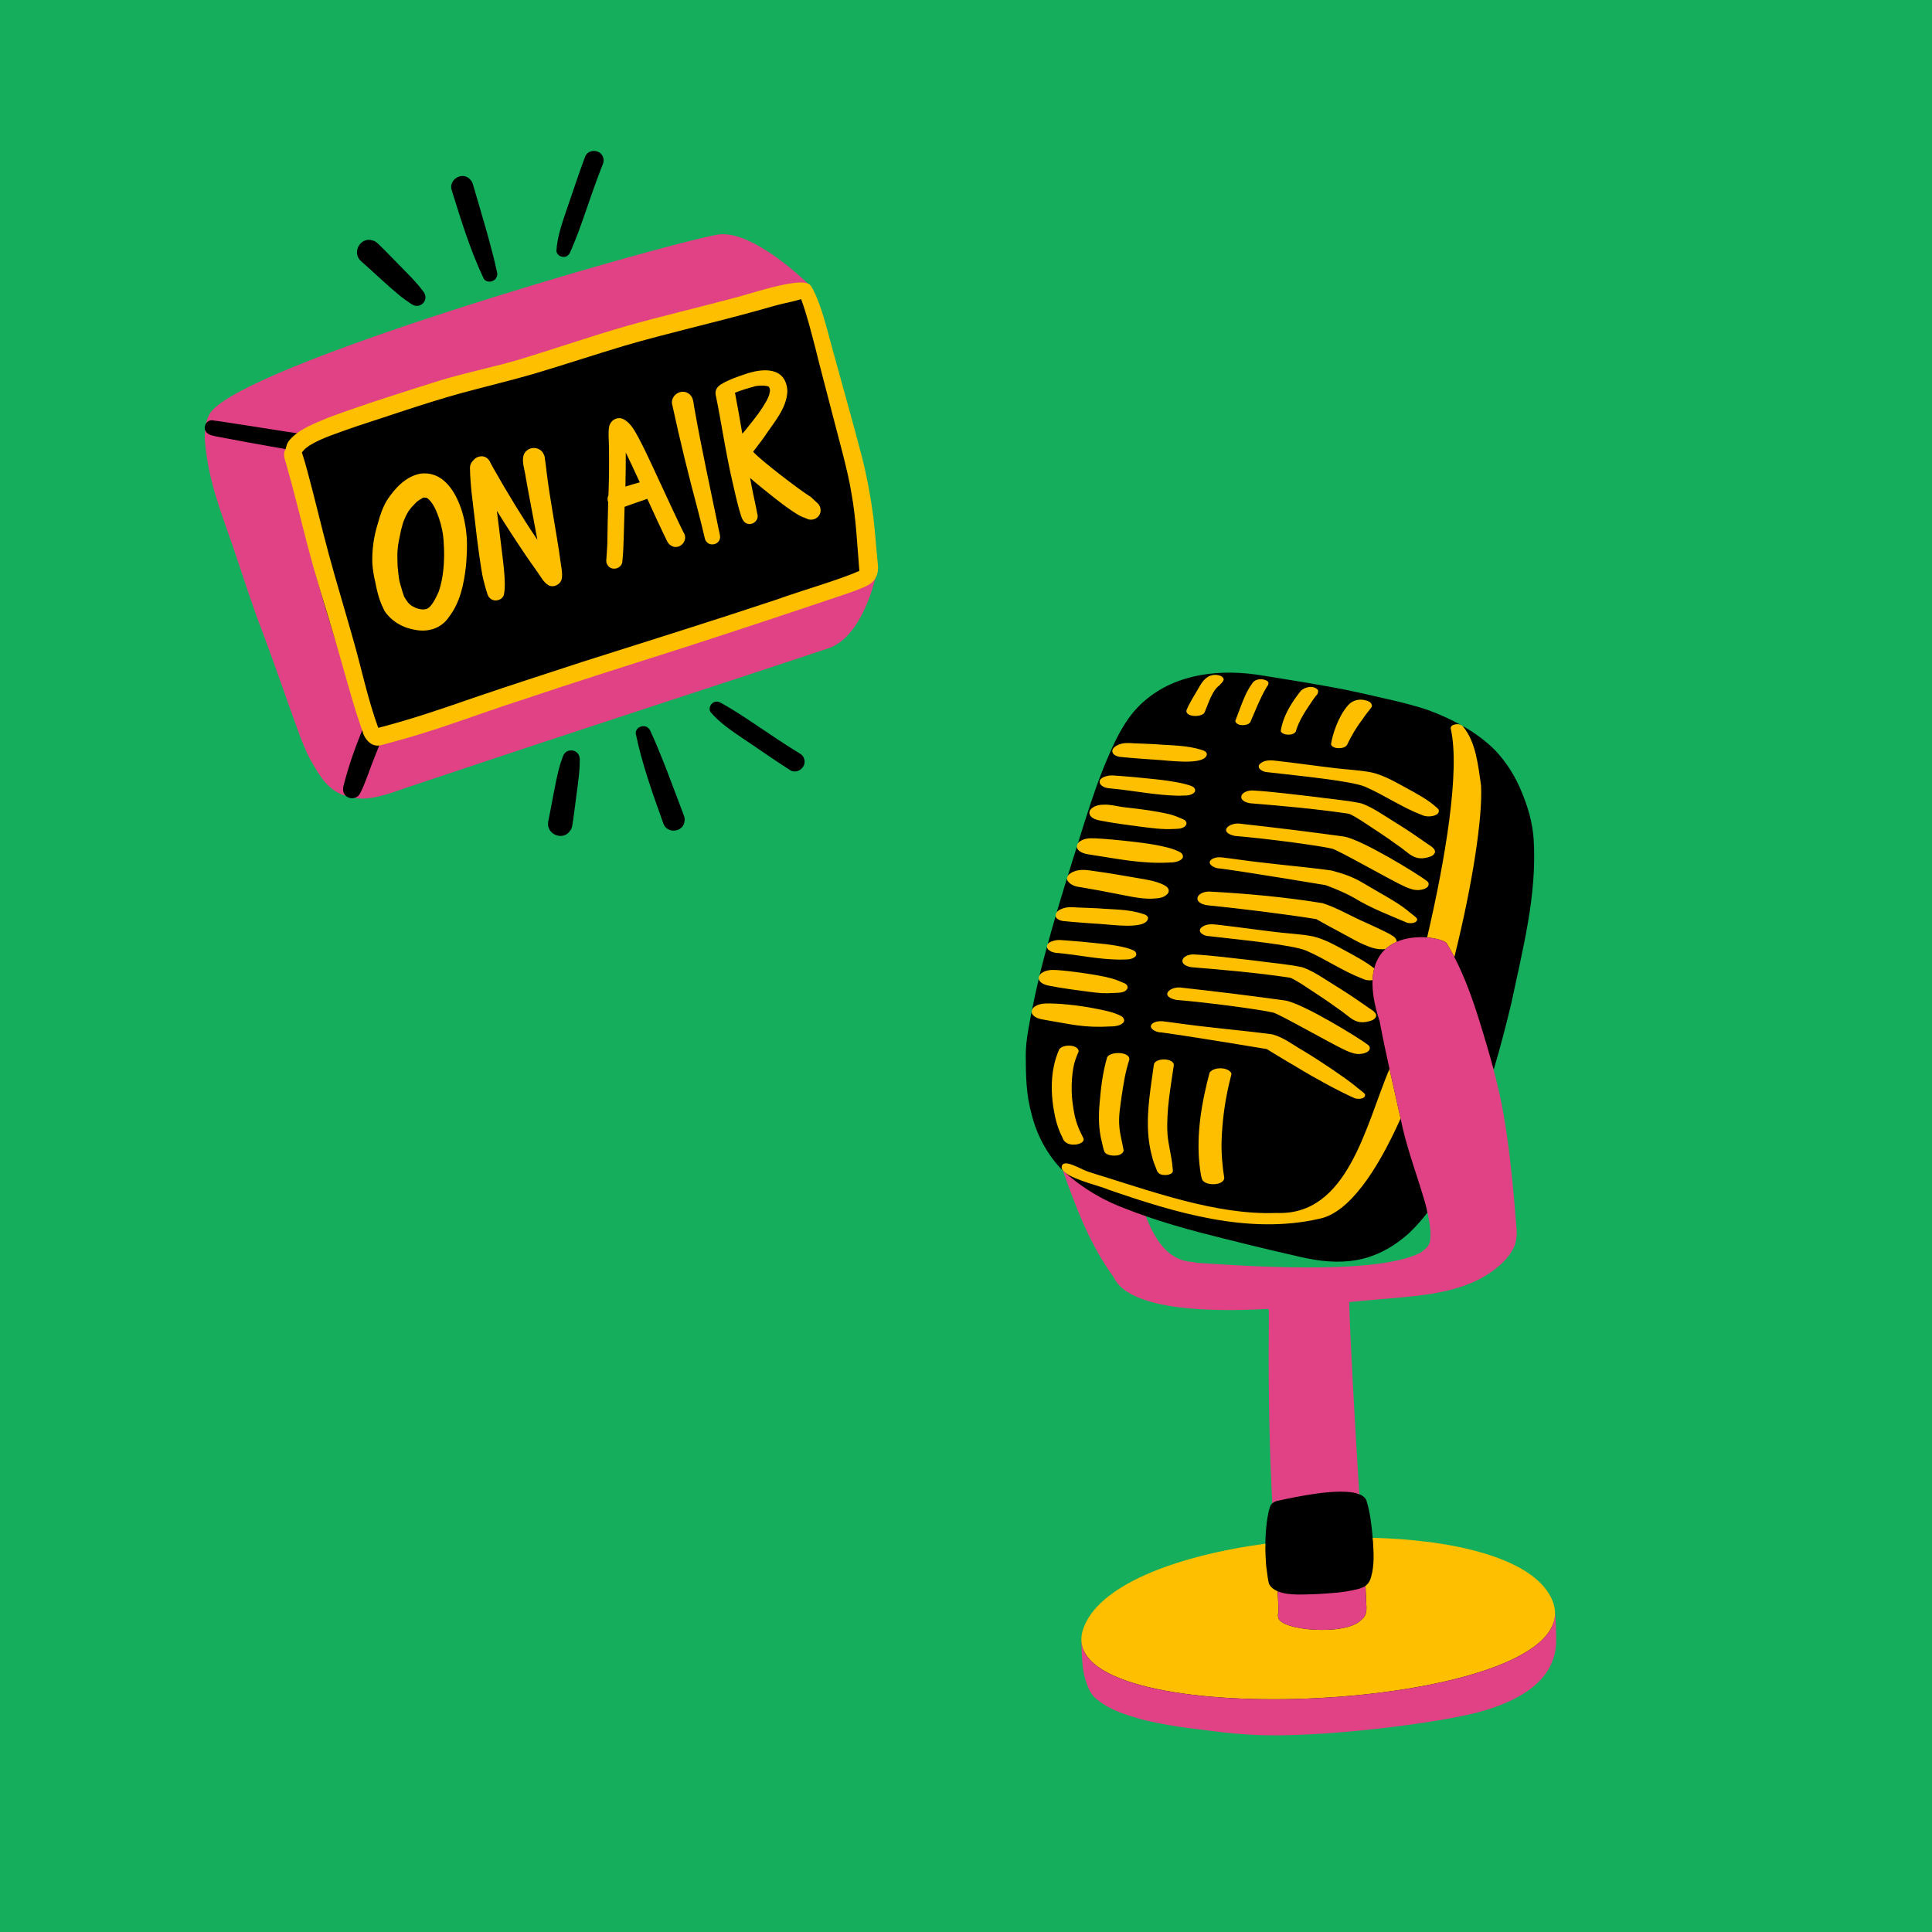 <svg xmlns="http://www.w3.org/2000/svg" xmlns:xlink="http://www.w3.org/1999/xlink" width="1080" zoomAndPan="magnify" viewBox="0 0 810 810" height="1080" preserveAspectRatio="xMidYMid meet" version="1.0"><defs><clipPath id="id1"><path d="M 85 98 L 368 98 L 368 335 L 85 335 Z M 85 98 " clip-rule="nonzero"/></clipPath><clipPath id="id2"><path d="M 58.84 116.738 L 312.07 32.102 L 404.789 309.52 L 151.559 394.152 Z M 58.84 116.738 " clip-rule="nonzero"/></clipPath><clipPath id="id3"><path d="M 58.84 116.738 L 312.07 32.102 L 404.789 309.52 L 151.559 394.152 Z M 58.84 116.738 " clip-rule="nonzero"/></clipPath><clipPath id="id4"><path d="M 85 120 L 368 120 L 368 335 L 85 335 Z M 85 120 " clip-rule="nonzero"/></clipPath><clipPath id="id5"><path d="M 58.84 116.738 L 312.07 32.102 L 404.789 309.52 L 151.559 394.152 Z M 58.84 116.738 " clip-rule="nonzero"/></clipPath><clipPath id="id6"><path d="M 58.84 116.738 L 312.07 32.102 L 404.789 309.52 L 151.559 394.152 Z M 58.84 116.738 " clip-rule="nonzero"/></clipPath><clipPath id="id7"><path d="M 119 118 L 369 118 L 369 313 L 119 313 Z M 119 118 " clip-rule="nonzero"/></clipPath><clipPath id="id8"><path d="M 58.84 116.738 L 312.07 32.102 L 404.789 309.52 L 151.559 394.152 Z M 58.84 116.738 " clip-rule="nonzero"/></clipPath><clipPath id="id9"><path d="M 58.84 116.738 L 312.07 32.102 L 404.789 309.52 L 151.559 394.152 Z M 58.84 116.738 " clip-rule="nonzero"/></clipPath><clipPath id="id10"><path d="M 149 63 L 338 63 L 338 351 L 149 351 Z M 149 63 " clip-rule="nonzero"/></clipPath><clipPath id="id11"><path d="M 58.84 116.738 L 312.07 32.102 L 404.789 309.52 L 151.559 394.152 Z M 58.84 116.738 " clip-rule="nonzero"/></clipPath><clipPath id="id12"><path d="M 58.84 116.738 L 312.07 32.102 L 404.789 309.52 L 151.559 394.152 Z M 58.84 116.738 " clip-rule="nonzero"/></clipPath><clipPath id="id13"><path d="M 445 392 L 652.664 392 L 652.664 728 L 445 728 Z M 445 392 " clip-rule="nonzero"/></clipPath></defs><rect x="-81" width="972" fill="#ffffff" y="-81" height="972" fill-opacity="1"/><rect x="-81" width="972" fill="#14ae5c" y="-81" height="972" fill-opacity="1"/><rect x="-81" width="972" fill="#ffffff" y="-81" height="972" fill-opacity="1"/><rect x="-81" width="972" fill="#14ae5c" y="-81" height="972" fill-opacity="1"/><g clip-path="url(#id1)"><g clip-path="url(#id2)"><g clip-path="url(#id3)"><path fill="#e04285" d="M 343.988 186.297 C 339.699 174.887 339.008 119.191 339.008 119.191 C 339.008 119.191 315.367 95.648 300.555 98.418 C 274.723 103.254 99.777 153.562 87.898 173.504 C 86.098 176.531 85.816 180.414 85.844 184.047 C 87.215 201.199 92.094 213.086 97.859 229.738 C 101.906 241.555 105.578 253.504 110.125 265.141 C 115.523 279.496 120.426 294.035 125.699 308.441 C 128.32 315.027 128.84 316.453 132.266 322.18 C 133.98 325.062 135.898 327.875 138.398 330.023 C 142.195 333.48 147.137 334.652 151.82 334.832 C 158.73 334.699 165.164 331.98 171.605 329.828 C 256.48 301.461 302.711 286.707 347.305 271.801 C 361.719 266.984 367.051 242.133 367.051 242.133 C 367.051 242.133 348.18 196.344 343.988 186.297 Z M 343.988 186.297 " fill-opacity="1" fill-rule="nonzero"/></g></g></g><g clip-path="url(#id4)"><g clip-path="url(#id5)"><g clip-path="url(#id6)"><path fill="#000000" d="M 341.559 123.797 C 342.086 125.637 342.676 127.457 343.223 129.297 C 345.602 137.012 347.531 144.855 349.625 152.66 C 353.188 165.875 356.613 179.125 359.711 192.457 C 362.594 203.855 364.762 215.41 366.105 227.09 C 366.504 230.285 366.977 233.469 367.352 236.668 C 367.812 238.227 366.199 241.328 364.629 242.012 C 359.07 243.973 353.535 245.949 347.961 247.855 C 336.477 251.828 324.715 254.992 313.148 258.75 C 296.16 264.176 279.23 269.77 262.223 275.129 C 237.332 283.188 212.582 291.688 187.703 299.785 C 180.906 302 174.141 304.301 167.316 306.398 C 165.398 306.984 163.465 307.539 161.508 307.93 C 161.293 307.988 161.086 308.055 160.871 308.102 C 159.543 311.152 158.273 314.227 157.082 317.336 C 155.059 322.285 153.508 327.453 151.188 332.262 C 151.254 332.082 151.297 331.938 151.336 331.832 C 151.242 332.035 151.129 332.312 150.984 332.57 C 150.98 332.594 150.965 332.609 150.965 332.633 C 150.812 332.914 150.641 333.18 150.477 333.352 C 150.465 333.367 150.449 333.391 150.438 333.418 C 148.875 335.246 145.77 335.066 144.465 333.027 C 144.156 332.605 143.98 332.137 143.926 331.625 C 143.793 331.176 143.793 330.699 143.898 330.238 C 143.91 330.086 143.93 329.922 143.945 329.758 C 146.141 321.012 149.203 312.406 152.746 304.078 C 151.117 300.652 150.254 296.809 148.844 293.281 C 146.309 286.008 143.906 278.684 141.602 271.324 C 134.027 248.406 127.723 225.051 123.977 201.199 C 123.398 197.512 122.758 192.898 122.43 190.117 C 122.371 189.633 122.359 189.176 122.379 188.758 C 115.871 187.645 109.23 186.398 103.277 185.348 C 99.195 184.582 95.113 183.844 91.031 183.062 C 89.414 182.637 87.41 182.508 86.379 181.023 C 84.977 179.129 86.418 176.289 88.734 176.191 C 89.043 176.195 89.344 176.238 89.637 176.312 C 89.621 176.305 89.641 176.297 89.723 176.324 C 89.863 176.332 89.91 176.348 89.895 176.355 C 90.57 176.434 91.254 176.52 91.93 176.598 C 91.949 176.605 91.973 176.602 91.992 176.609 C 104.219 178.438 116.426 180.461 128.664 182.281 C 129.711 181.738 130.773 181.227 131.883 180.855 C 222.469 150.582 316.715 123.805 335.012 121.113 C 336.488 120.895 337.492 120.516 338.375 120.508 C 339.168 120.492 339.965 120.797 340.57 121.539 C 341.176 122.098 341.293 123.004 341.559 123.797 Z M 341.559 123.797 " fill-opacity="1" fill-rule="nonzero"/></g></g></g><g clip-path="url(#id7)"><g clip-path="url(#id8)"><g clip-path="url(#id9)"><path fill="#ffbf01" d="M 192.078 210.086 C 189.219 203.559 184.172 197.59 176.367 198.566 C 170.23 199.617 165.531 204.703 162.27 209.707 C 160.496 212.676 159.336 215.941 158.473 219.285 C 156.727 224.742 155.906 230.508 156.102 236.195 C 156.297 238.867 156.719 241.582 157.387 244.238 C 157.805 246.562 158.363 248.855 159.078 251.105 C 159.57 252.598 160.191 254.055 160.891 255.465 C 160.969 255.629 161.047 255.789 161.133 255.953 C 161.188 256.066 161.246 256.18 161.301 256.289 C 161.25 256.191 161.203 256.094 161.152 255.992 C 161.48 256.59 161.875 257.152 162.352 257.656 C 162.605 257.957 162.867 258.25 163.148 258.535 C 167.578 262.996 172.273 263.684 173.848 264.02 C 179.246 265.164 185 263.609 188.305 258.547 C 193.004 252.414 194.555 244.617 195.371 237.094 C 195.473 236.082 196.156 228.324 195.512 223.496 C 195.023 218.887 193.961 214.316 192.078 210.086 Z M 185.965 226.598 C 186.672 235.523 185.734 242.879 183.938 248.035 C 181.867 252.793 180.469 254.277 179.5 254.953 C 177.762 256.242 173.238 255.242 171.043 252.578 C 170.453 251.781 169.926 250.973 169.422 250.152 C 169.215 249.594 169.016 249.035 168.852 248.461 C 167.043 242.473 167.309 243.191 166.691 237.367 C 166.445 230.742 166.547 229.648 168.137 222.246 C 169.348 217.98 168.539 220.047 170.242 216.176 C 171.406 214.137 170.492 215.281 172.629 212.57 C 175.344 209.848 173.965 210.742 177.398 208.641 C 177.426 208.633 177.457 208.629 177.484 208.621 C 177.719 208.609 177.949 208.605 178.18 208.605 C 178.449 208.645 178.711 208.699 178.977 208.762 C 179.035 208.789 179.109 208.832 179.176 208.871 C 179.328 208.996 179.523 209.164 179.754 209.379 C 183.059 212.281 185.742 221.406 185.965 226.598 Z M 227.918 190.402 C 227.062 188.285 224.461 187.367 222.359 188.047 C 217.125 189.977 219.988 196.266 220.453 200.277 C 220.375 199.883 220.301 199.48 220.227 199.086 C 220.586 201.133 220.961 203.184 221.348 205.23 C 221.406 205.57 221.453 205.82 221.484 205.988 C 222.918 213.758 224.094 220.051 225.301 226.336 C 218.746 216.594 212.672 206.539 206.871 196.332 C 206.477 195.629 206.078 194.922 205.711 194.203 C 205.688 194.164 205.672 194.133 205.652 194.09 C 204.176 190.363 200.152 190.781 198.453 193.012 C 197.543 193.832 196.961 195.027 197.043 196.512 C 197.164 203.809 198.309 211.055 199.113 218.301 C 199.941 225.996 201.711 239.453 202.621 242.875 C 203.148 245.02 203.715 247.152 204.41 249.246 C 204.406 249.219 204.398 249.191 204.395 249.16 C 204.59 249.809 204.957 250.406 205.473 250.855 C 207.191 252.426 210.133 251.828 211.148 249.738 C 212.559 244.824 210.555 233 209.656 224.957 C 209.219 221.352 208.766 217.742 208.309 214.145 C 212.145 220.316 216.09 226.426 220.164 232.438 C 221.797 234.871 223.508 237.25 225.199 239.637 C 226.672 241.617 227.785 244.102 229.977 245.379 C 232.16 246.52 235.078 245.027 235.523 242.617 C 235.91 240.438 235.383 238.242 235.09 236.082 C 234.195 229.254 232.961 222.48 231.852 215.688 C 230.871 209.801 229.902 203.91 229.18 197.988 C 228.902 196.051 228.785 194.094 228.41 192.172 C 228.414 192.18 228.414 192.18 228.418 192.176 C 228.484 192.516 228.547 192.852 228.613 193.195 C 228.559 192.922 228.512 192.652 228.457 192.375 C 228.438 192.309 228.43 192.246 228.418 192.176 C 228.406 191.523 228.242 190.938 227.918 190.402 Z M 286.531 223.152 C 286.688 223.469 286.84 223.781 286.992 224.094 C 284.77 219.723 278.562 206.27 273.926 196.262 C 271.945 191.988 269.934 187.719 267.723 183.547 C 266.156 180.758 264.648 177.668 261.805 175.973 C 259.211 174.301 255.957 175.973 255.379 178.914 C 254.902 181.594 255.312 184.383 255.293 187.094 C 255.414 193.039 255.359 198.984 255.184 204.93 C 255.148 205.836 255.121 206.738 255.086 207.645 C 254.621 208.605 254.629 209.668 254.98 210.629 C 254.805 216.426 254.719 222.223 254.629 228.023 C 254.543 230.023 254.395 232.023 254.25 234.027 C 254.184 234.871 254.039 235.793 254.539 236.531 C 256.023 239.844 261.191 238.488 260.961 234.859 C 261.5 230.918 261.605 219.91 261.848 212.93 C 261.859 212.777 261.863 212.625 261.871 212.469 C 264.551 211.484 267.254 210.578 269.949 209.641 C 270.418 209.48 270.906 209.316 271.375 209.117 C 271.848 210.152 272.316 211.164 272.762 212.133 C 274.641 216.211 276.473 220.32 278.453 224.355 C 279.305 225.781 279.691 227.711 281.176 228.629 C 284.648 231.094 288.98 226.629 286.531 223.152 Z M 268.02 202.281 C 266.156 202.777 264.32 203.367 262.473 203.918 C 262.387 203.953 262.297 203.977 262.211 204.012 C 262.328 199.25 262.352 194.496 262.359 189.738 C 262.41 189.836 262.461 189.934 262.504 190.031 C 263.828 192.66 265.984 197.324 268.234 202.23 C 268.16 202.246 268.086 202.266 268.02 202.281 Z M 291.219 171.633 C 294.121 188.168 297.867 205.031 301.395 222.309 C 301.656 223.695 302.281 225.109 301.586 226.469 C 300.668 228.461 297.605 228.926 296.25 227.148 C 295.582 226.555 295.5 225.625 295.285 224.809 C 294.402 221.203 293.578 217.586 292.613 214.008 C 288.73 199.473 285.113 184.863 281.953 170.152 C 280.484 165.883 285.797 162.371 289.16 165.359 C 290.961 166.941 290.707 169.477 291.219 171.633 Z M 330.113 163.934 C 329.508 153.672 319.852 154.258 312.387 156.875 C 309.082 157.992 305.738 159.098 302.734 160.898 C 302.188 161.133 301.77 161.438 301.453 161.785 C 300.285 162.711 299.609 164.266 300.184 166.191 C 302.062 175.035 304.367 190.555 307.25 202.738 C 308.074 206.359 308.898 209.984 309.879 213.566 C 310.465 215.227 310.727 217.164 311.844 218.555 C 314.102 221.305 318.633 218.688 317.48 215.332 C 316.758 211.316 315.758 207.352 315.027 203.328 C 314.84 202.352 314.66 201.371 314.477 200.387 C 316.391 202.07 318.371 203.672 320.344 205.273 C 325.707 209.602 334.059 216.25 337.281 217.035 C 337.461 217.141 337.645 217.211 337.836 217.27 C 337.988 217.34 338.137 217.414 338.301 217.473 C 338.293 217.477 338.285 217.473 338.281 217.48 C 340.16 218.453 342.73 217.594 343.648 215.688 C 344.461 214.055 343.996 212.012 342.648 210.855 C 342.648 210.855 342.656 210.859 342.656 210.859 C 342.645 210.852 342.633 210.844 342.621 210.832 C 342.582 210.805 342.551 210.766 342.508 210.73 C 342.352 210.59 342.18 210.453 342.02 210.305 C 341.996 210.289 341.984 210.277 341.965 210.27 C 341.93 210.23 341.891 210.195 341.859 210.156 C 341.477 209.773 341.094 209.395 340.691 209.047 C 340.457 208.805 340.211 208.574 339.945 208.359 C 335.051 205.348 319.332 193.246 315.992 189.66 C 315.91 189.566 315.84 189.461 315.758 189.367 C 317.281 187.293 318.938 185.32 320.406 183.203 C 324.301 177.234 329.824 171.406 330.113 163.934 Z M 311.219 181.832 C 310.246 176.098 309.25 170.367 308.141 164.66 C 310.547 163.668 313.527 162.77 316.762 161.891 C 319.832 161.355 321.965 161.922 322.16 162.016 C 322.18 162.027 322.191 162.035 322.211 162.047 C 322.293 162.16 322.387 162.258 322.461 162.371 C 322.508 162.453 322.539 162.512 322.57 162.574 C 322.664 162.836 322.742 163.102 322.805 163.371 C 322.82 163.508 322.824 163.641 322.828 163.777 C 322.812 163.898 322.797 164.02 322.777 164.137 C 322.707 164.586 322.598 165.031 322.488 165.469 C 322.453 165.59 322.414 165.715 322.379 165.848 C 322.164 166.371 321.676 167.551 321.418 167.965 C 318.863 172.449 317.254 174.406 313.203 179.48 C 312.621 180.27 311.922 181.043 311.219 181.832 Z M 342.098 123.953 C 341.266 122.348 340.41 119.852 339.203 119.121 C 337.227 117.93 332.945 118.531 329.965 119.078 C 321.699 120.59 313.746 123.449 305.602 125.488 C 291.301 129.277 276.898 132.684 262.656 136.691 C 247.922 140.941 233.41 145.938 218.754 150.422 C 207.488 153.809 195.926 156.07 184.664 159.465 C 168.988 164.406 153.266 169.316 137.848 175.02 C 132.051 177.523 125.594 179.645 121.355 184.551 C 120.734 185.355 120.191 186.258 120.051 187.258 C 120.027 186.988 119.848 187.766 119.754 188.395 C 118.688 189.875 119.129 191.945 119.82 193.953 C 120.699 197.008 121.547 200.074 122.367 203.145 C 125.457 214.652 128.148 226.273 131.391 237.742 C 135.137 250.805 139.34 263.727 142.973 276.824 C 145.098 284.262 147.145 291.73 149.453 299.113 C 150.355 301.711 151.168 304.406 152.148 307.016 C 151.969 307.137 154.254 313.516 159.449 312.504 C 159.52 312.488 159.598 312.469 159.676 312.453 C 163.754 311.352 167.82 310.215 171.879 309.059 C 187.141 304.613 201.988 298.891 217.109 294.012 C 240.512 286.137 264.047 278.715 287.57 271.227 C 309.547 264.125 331.461 256.855 353.348 249.48 C 355.938 248.59 358.535 247.727 361.055 246.648 C 362.879 245.852 368.82 244.199 368.066 236.824 C 367.129 227.637 367.164 226.027 366.172 216.844 C 365.043 208.324 363.473 199.855 361.363 191.523 C 357.074 175.055 352.355 158.699 347.906 142.27 C 346.246 136.082 344.625 129.863 342.098 123.953 Z M 341.875 146.004 C 343.844 154.137 346.066 162.195 348.125 170.301 C 351.195 182.328 355.52 197.477 356.922 206.531 C 358.93 217.336 359.355 228.328 360.289 239.254 C 360.293 239.281 360.293 239.32 360.297 239.348 C 352.188 243.008 336.234 247.535 325.234 251.5 C 298.273 260.469 271.148 268.914 244.07 277.523 C 229.191 282.418 214.27 287.184 199.449 292.254 C 186.27 296.824 173.082 301.395 159.566 304.895 C 159.238 304.984 158.91 305.066 158.582 305.156 C 154.008 292.633 151.41 279.453 147.664 266.672 C 144.402 255.074 140.859 243.551 137.727 231.91 C 134.652 220.543 132.016 209.062 128.918 197.703 C 128.277 195.324 127.633 192.949 126.859 190.605 C 126.75 190.32 126.664 190.02 126.562 189.723 C 126.633 189.633 126.703 189.539 126.754 189.461 C 128.648 187.289 127.758 188.309 129.691 186.82 C 134.535 183.715 142.07 181.363 149.746 178.645 C 164.184 173.977 178.512 168.945 193.133 164.883 C 203.328 162.121 213.609 159.676 223.758 156.742 C 236.438 152.977 248.988 148.789 261.66 144.992 C 280.082 139.617 298.828 135.43 317.312 130.293 C 322.109 128.926 326.895 127.496 331.785 126.508 C 333.164 126.211 334.527 125.816 335.879 125.414 C 338.359 132.129 340.047 139.117 341.875 146.004 Z M 341.875 146.004 " fill-opacity="1" fill-rule="nonzero"/></g></g></g><g clip-path="url(#id10)"><g clip-path="url(#id11)"><g clip-path="url(#id12)"><path fill="#000000" d="M 178.375 124.426 C 178.453 125.809 177.645 127.312 176.336 127.844 C 175.352 128.43 174.078 128.348 173.07 127.82 C 173.082 127.828 173.102 127.848 173.117 127.852 C 173.094 127.836 173.07 127.82 173.047 127.809 C 172.883 127.723 172.738 127.629 172.594 127.523 C 172.566 127.508 172.539 127.492 172.516 127.477 C 170.895 126.453 169.336 125.348 167.84 124.148 C 162.18 119.477 156.902 114.359 151.391 109.512 C 147.23 105.891 151.238 98.934 156.422 100.887 C 157.531 101.129 158.305 102.004 159.105 102.754 C 160.488 104.09 161.82 105.48 163.176 106.836 C 166.605 110.398 170.141 113.852 173.516 117.469 C 173.758 117.801 175.23 119.234 177.344 122.043 C 177.422 122.145 177.492 122.242 177.57 122.344 C 177.609 122.398 177.656 122.457 177.691 122.512 C 177.711 122.535 177.734 122.562 177.746 122.59 C 177.738 122.574 177.727 122.559 177.711 122.547 C 178.09 123.098 178.293 123.746 178.375 124.426 Z M 197.223 75.379 C 194.082 71.562 187.805 75.207 189.418 79.855 C 193.328 92.395 197.242 105.145 202.883 116.984 C 204.453 119.023 207.977 118.035 208.422 115.535 C 208.637 114.672 208.301 113.84 208.129 113.004 C 207.652 110.914 207.195 108.824 206.648 106.754 C 204.777 99.438 202.672 92.184 200.527 84.941 C 199.902 82.848 199.293 80.746 198.676 78.652 C 198.301 77.527 198.145 76.215 197.223 75.379 Z M 245.387 65.477 C 242.594 72.871 239.512 82.438 237.859 87.035 C 235.918 92.891 233.578 99.102 233.281 105.273 C 233.52 107.355 236.234 108.414 237.898 107.219 C 238.398 106.84 238.805 106.363 239.031 105.781 C 239.172 105.488 239.73 104.129 239.93 103.707 C 243.836 94.613 247.121 83.359 251.973 70.77 C 252.543 69.23 253.535 67.676 252.871 66.004 C 251.879 62.656 246.852 62.297 245.387 65.477 Z M 242.465 316.191 C 241.695 315.039 240.145 314.324 238.781 314.688 C 237.641 314.812 236.676 315.641 236.184 316.668 C 236.191 316.656 236.195 316.629 236.203 316.613 C 236.195 316.641 236.184 316.668 236.176 316.691 C 236.094 316.859 236.035 317.023 235.984 317.195 C 235.973 317.223 235.957 317.25 235.949 317.277 C 235.27 319.07 234.691 320.891 234.215 322.75 C 232.492 329.887 231.355 337.148 229.867 344.336 C 228.723 349.73 236.102 352.879 239.07 348.203 C 239.812 347.34 239.906 346.176 240.094 345.094 C 240.395 343.195 240.625 341.289 240.891 339.391 C 241.492 334.48 242.242 329.594 242.758 324.676 C 242.754 324.262 243.07 322.234 243.07 318.719 C 243.07 318.59 243.066 318.469 243.066 318.34 C 243.07 318.273 243.07 318.199 243.066 318.133 C 243.066 318.105 243.066 318.066 243.062 318.039 C 243.062 318.055 243.062 318.074 243.059 318.094 C 243.035 317.426 242.809 316.781 242.465 316.191 Z M 286.203 340.551 C 285.434 338.508 284.66 336.461 283.898 334.414 C 281.262 327.34 278.578 320.277 275.676 313.305 C 274.867 311.32 273.973 309.375 273.102 307.422 C 272.73 306.641 272.496 305.781 271.809 305.219 C 269.953 303.496 266.543 304.824 266.512 307.395 C 269.125 320.242 273.664 332.785 278.078 345.156 C 279.582 349.844 286.793 348.98 287.008 344.039 C 287.25 342.828 286.586 341.684 286.203 340.551 Z M 337.121 318.082 C 336.637 316.348 334.91 315.695 333.535 314.816 C 322.094 307.676 312.699 300.66 304.109 295.734 C 303.695 295.52 302.434 294.766 302.145 294.617 C 301.621 294.293 301.004 294.16 300.375 294.152 C 298.32 294.199 296.793 296.676 297.855 298.484 C 301.801 303.238 307.406 306.793 312.48 310.305 C 316.566 312.977 324.777 318.773 331.453 323.004 C 334.539 324.664 338.34 321.355 337.121 318.082 Z M 337.121 318.082 " fill-opacity="1" fill-rule="nonzero"/></g></g></g><path fill="#000000" d="M 651.117 676.633 L 651.066 676.457 L 651.066 676.332 C 651.051 673.902 650.27 671.371 648.742 668.809 C 640.68 655.273 613.328 646.609 575.578 645.629 C 575.555 645.328 575.527 645.031 575.504 644.734 C 575.047 639.414 574.445 634.031 572.859 629.008 C 572.383 627.863 571.336 627.039 569.895 626.469 C 569.609 626.355 569.301 626.254 568.984 626.16 C 567.43 601.434 565.043 559.941 564.785 545.922 L 564.773 545.098 L 565.594 545.016 C 571.926 544.406 577.055 543.918 580.598 543.656 L 582.641 543.48 C 599.559 542.016 617.055 540.504 629.324 528.773 C 631.699 526.391 633.301 524.117 634.195 521.871 C 634.93 519.719 635.168 517.266 634.891 514.789 C 634.836 514.34 634.75 513.211 634.613 511.508 C 633.879 502.191 631.93 477.453 627.914 459.293 C 627.18 455.977 626.34 452.527 625.348 448.75 L 625.285 448.508 L 625.355 448.266 C 625.496 447.809 625.629 447.344 625.766 446.883 C 625.914 447.43 626.066 447.977 626.211 448.523 C 629.156 438.711 631.598 429.121 633.66 420.465 C 638.391 397.984 644.441 375.207 643.004 351.992 C 642.555 345.152 640.684 338.5 638.047 332.242 C 635.441 325.719 631.719 319.742 626.969 314.695 C 622.828 310.504 618.07 307.086 612.996 304.223 C 613.203 304.375 613.367 304.562 613.469 304.777 C 613.461 304.762 613.461 304.766 613.449 304.746 C 613.828 305.191 614.18 305.66 614.516 306.141 C 613.875 305.754 613.223 305.375 612.559 305 L 612.508 304.973 L 612.461 304.938 C 612.391 304.883 612.289 304.828 612.082 304.734 C 611.453 304.383 610.809 304.043 610.16 303.703 C 610.953 303.582 611.84 303.66 612.516 303.953 C 607.992 301.445 603.234 299.367 598.449 297.59 C 589.051 294.5 579.332 292.609 569.727 290.379 C 558.133 287.688 531.809 283.645 529.113 283.191 C 512.383 280.363 493.422 282.102 479.941 293.77 C 472.902 299.672 468.527 308.129 464.902 316.586 C 461.004 325.504 457.848 334.742 454.91 344.043 C 453.906 347.242 452.902 350.441 451.898 353.641 C 452.188 353.207 452.625 352.805 453.199 352.465 L 452.711 354.031 L 452.641 354.137 C 452.469 354.391 452.387 354.648 452.387 354.906 L 452.391 355.047 L 452.348 355.184 C 452.234 355.539 452.125 355.895 452.016 356.246 C 451.68 355.824 451.504 355.371 451.496 354.918 C 450.191 359.07 448.891 363.223 447.605 367.383 C 447.836 366.965 448.223 366.543 448.836 366.137 C 448.875 366.113 448.914 366.098 448.949 366.074 C 448.785 366.598 448.621 367.121 448.457 367.645 L 448.43 367.73 L 448.387 367.812 C 448.301 367.965 448.254 368.109 448.246 368.238 L 448.242 368.352 L 448.207 368.453 C 448.086 368.848 447.973 369.223 447.855 369.609 C 447.52 369.168 447.328 368.688 447.355 368.191 C 445.887 372.953 444.441 377.723 443.035 382.508 C 443.32 382.141 443.734 381.789 444.273 381.469 C 444.145 381.898 444.016 382.336 443.891 382.758 L 443.844 382.918 L 443.742 383.055 C 443.508 383.352 443.414 383.637 443.461 383.898 L 443.496 384.102 L 443.438 384.305 C 443.363 384.57 443.285 384.84 443.207 385.109 C 442.863 384.793 442.652 384.434 442.582 384.055 C 441.438 387.977 440.328 391.91 439.25 395.852 C 439.492 395.496 439.891 395.172 440.438 394.895 C 440.328 395.293 440.219 395.684 440.109 396.086 L 440.07 396.23 L 439.984 396.355 C 439.875 396.512 439.832 396.668 439.844 396.848 L 439.859 397 L 439.816 397.152 C 439.727 397.484 439.641 397.805 439.551 398.129 C 439.195 397.754 438.988 397.336 438.957 396.918 C 438.023 400.348 437.109 403.785 436.242 407.23 C 436.109 407.82 435.98 408.379 435.855 408.918 C 436.109 408.5 436.512 408.109 437.035 407.77 L 436.691 409.258 L 436.617 409.383 C 436.445 409.66 436.379 409.938 436.414 410.207 L 436.434 410.367 L 436.398 410.527 C 436.316 410.883 436.234 411.23 436.156 411.57 C 435.801 411.176 435.586 410.754 435.531 410.324 C 434.312 415.598 433.59 418.75 432.609 423.711 C 432.754 423.098 433.188 422.516 433.859 422.02 C 433.734 422.617 433.613 423.23 433.484 423.883 L 433.465 423.992 C 433.363 424.512 433.258 425.055 433.148 425.617 C 432.66 425.055 432.48 424.43 432.59 423.82 C 432.371 424.938 432.137 426.141 431.883 427.492 C 430.91 432.566 430.016 437.684 430.055 442.879 C 430.074 450.914 430.242 459.098 432.445 466.855 C 434.484 475.398 438.633 483.258 444.457 489.633 C 444.82 489.992 445.207 490.324 445.578 490.672 C 445.656 490.746 445.738 490.82 445.816 490.891 C 445.297 490.301 445.059 489.691 445.156 489.066 C 445.34 489.246 445.531 489.422 445.723 489.594 C 445.879 489.738 446.348 490.172 446.348 490.172 L 446.418 490.375 C 446.598 490.879 446.777 491.375 446.957 491.879 C 446.859 491.809 446.746 491.738 446.656 491.668 C 446.762 491.766 446.875 491.852 446.98 491.945 C 452.637 507.809 458.223 522.047 467.672 535.008 L 467.727 535.078 L 467.762 535.164 C 468.414 536.594 469.453 537.941 470.852 539.176 L 470.934 539.262 L 470.922 539.254 L 471.059 539.355 C 472.309 540.422 473.863 541.418 475.676 542.312 L 475.797 542.371 C 483.953 546.348 497.234 548.363 515.273 548.363 C 520.383 548.363 525.945 548.199 531.801 547.875 L 532.676 547.824 L 532.738 548.699 C 532.766 549.082 532.809 549.449 532.863 549.801 L 532.875 549.875 L 532.875 549.949 C 532.598 578.488 532.945 601.867 533.965 623.52 C 534.059 625.516 534.164 627.582 534.277 629.676 C 533.945 629.848 533.652 630.039 533.418 630.258 C 532.77 630.855 532.449 631.594 532.309 632.32 C 532.262 632.559 532.098 632.766 532.039 633.027 C 530.996 637.641 530.559 642.418 530.504 647.195 C 530.5 647.496 530.508 647.797 530.508 648.098 C 488.914 653.73 459.926 667.348 454.848 683.645 C 454.445 684.934 454.246 686.211 454.258 687.438 L 454.254 687.875 L 454.254 687.879 C 454.258 689.348 454.324 694.402 454.926 699.348 C 455.336 702.422 456.23 705.441 457.547 708.246 C 458.406 709.691 458.594 709.918 458.848 710.23 C 458.945 710.352 459.055 710.48 459.199 710.672 C 464.137 715.355 470.676 717.637 476.5 719.277 C 479.859 720.562 493.27 723.195 501.359 723.949 C 502.961 724.152 504.418 724.344 505.805 724.527 C 511.746 725.312 516.438 725.93 525.234 726.434 C 527.957 726.59 531.023 726.668 534.344 726.668 C 534.348 726.668 534.344 726.668 534.344 726.668 C 562.914 726.668 607.387 720.824 622.402 716.215 C 641.359 710.398 650.879 701.465 651.512 688.914 C 651.613 686.723 651.426 678.176 651.117 676.633 Z M 510.586 283.059 C 509.488 283.133 508.402 283.23 507.332 283.355 C 507.57 283.27 507.812 283.188 508.066 283.133 C 508.758 282.977 509.703 282.922 510.586 283.059 Z M 467.43 313.113 C 467.082 313.855 466.746 314.598 466.422 315.332 C 466.246 314.609 466.578 313.812 467.43 313.113 Z M 461.945 326.262 C 461.676 326.969 461.41 327.672 461.152 328.375 C 460.883 327.652 461.117 326.879 461.945 326.262 Z M 457.398 339.23 C 457.191 339.867 456.98 340.508 456.777 341.133 C 456.664 340.48 456.883 339.816 457.398 339.23 Z M 501.766 530.336 L 501.66 530.328 L 501.562 530.301 C 500.961 530.113 500.305 529.996 499.617 529.953 C 488.203 529.211 482.691 518.336 479.539 510.219 L 479.258 509.496 C 479.629 509.629 480 509.77 480.371 509.895 C 488.023 512.555 495.809 514.809 503.629 516.867 C 517.199 520.348 530.805 523.715 544.465 526.805 C 562.203 531.023 576.477 529.727 590.715 517.031 C 593.457 514.422 596.039 511.508 598.484 508.363 C 598.398 507.969 598.312 507.594 598.23 507.238 L 598.949 506.312 L 599.355 508.168 C 599.762 510.012 600.285 512.66 600.48 514.738 C 600.836 516.926 600.531 519.852 600.395 520.707 L 600.387 520.758 L 600.371 520.809 C 600.301 521.055 600.219 521.301 600.145 521.48 C 599.98 521.965 599.562 522.637 599.137 523.301 L 599.09 523.371 L 599.031 523.43 C 598.188 524.32 597.211 525.078 596.285 525.77 L 596.203 525.82 C 595.754 526.082 595.23 526.336 594.875 526.5 C 586.43 530.387 571.363 532.277 548.824 532.277 C 531.871 532.281 513.848 531.172 501.766 530.336 Z M 501.766 530.336 " fill-opacity="1" fill-rule="nonzero"/><path fill="#ffbf01" d="M 453.367 687.445 C 453.359 686.145 453.562 684.789 454 683.379 C 459.805 664.758 492.941 652.27 530.508 647.199 C 530.477 650.273 530.598 653.348 530.828 656.383 C 531.543 661.324 531.539 662.383 532.07 664.109 C 532.828 665.523 534.105 666.492 535.676 667.16 C 535.965 672.355 536.094 675.824 535.902 676.32 C 535.699 676.848 535.828 677.523 535.891 678.082 C 536.535 683.656 564.406 686.004 570.758 679.102 C 573.773 676.84 572.727 673.566 572.707 669.898 C 572.652 668.223 572.578 666.543 572.496 664.867 C 572.633 664.773 572.766 664.668 572.895 664.555 C 573.875 663.695 574.555 662.402 574.859 661.055 C 576.223 656.309 575.945 651.242 575.641 646.352 C 575.594 645.812 575.547 645.273 575.504 644.734 C 609.902 645.617 640.457 653.16 649.508 668.355 C 651.164 671.129 651.941 673.789 651.957 676.328 C 652.211 717.094 453.664 726.766 453.367 687.445 Z M 608.254 305.578 C 612.234 323.238 605.867 360.73 598.328 393.031 C 602.617 393.383 605.965 394.551 606.559 395.523 C 607.699 397.398 608.742 399.312 609.746 401.25 C 617.355 370.867 621.652 342.594 620.941 329.312 C 619.738 321.344 618.887 311.168 613.453 304.746 C 613.461 304.766 613.461 304.766 613.469 304.777 C 613.367 304.562 613.203 304.379 613 304.223 C 612.859 304.117 612.691 304.031 612.516 303.953 C 610.848 303.227 607.852 303.789 608.254 305.578 Z M 535.176 508.539 C 509.68 509.539 482.047 499.152 456.672 491.402 C 453.273 490.367 446.293 485.777 445.227 488.719 C 444.953 489.469 445.203 490.191 445.82 490.895 C 446.047 491.156 446.332 491.414 446.656 491.668 C 450.75 494.859 461.785 497.395 464.477 498.676 C 492.848 508.504 523.492 517.773 553.238 510.949 C 565.344 508.457 577.039 491.637 587.207 468.957 C 585.676 462.008 584.086 455.07 582.551 448.121 C 572.504 471.902 565.16 509.793 535.176 508.539 Z M 505.02 298.684 C 506.824 294.332 508.336 289.445 511.152 287.43 C 511.812 286.594 512.867 285.945 513.035 284.848 C 512.672 282.945 509.676 282.77 508.066 283.133 C 504.934 283.84 503.414 286.922 501.996 289.387 C 500.379 292.062 498.738 294.738 497.48 297.598 C 496.555 300.723 503.918 300.906 505.02 298.684 Z M 524.184 302.785 C 526.309 297.934 528.188 292.949 530.879 288.352 C 531.781 287.117 532.562 285.859 530.582 285.141 C 528.684 284.391 526.012 284.711 524.973 286.582 C 522.742 289.586 521.391 293.043 520.086 296.477 C 519.383 298.277 518.711 300.086 518.031 301.895 C 517.898 302.117 517.879 302.34 517.973 302.562 C 518.695 304.512 523.129 304.445 524.184 302.785 Z M 536.965 306.34 C 537.125 305.496 537.293 304.652 537.516 303.824 C 538.91 298.691 541.879 294.074 545.195 289.867 C 546.793 287.957 550.758 287.145 552.5 289.246 C 552.816 289.727 552.586 290.246 552.441 290.742 C 552.375 291.004 552.215 291.227 552 291.406 C 551.449 292.062 551.715 291.707 550.695 293.09 C 547.793 297.418 544.621 301.762 543.234 306.785 C 542.254 308.152 540.074 308.191 538.547 307.781 C 537.848 307.539 537 307.141 536.965 306.34 Z M 552.473 290.617 C 552.469 290.629 552.465 290.641 552.465 290.652 C 552.523 290.414 552.578 290.18 552.473 290.617 Z M 564.73 312.352 C 566.523 308.59 568.617 304.973 571.191 301.645 C 571.453 301.184 572.598 299.629 572.91 299.203 C 573.652 298.316 574.352 297.402 575.02 296.465 C 575.215 296.137 575.242 295.809 575.102 295.48 C 574.867 294.34 573.379 293.777 572.297 293.562 C 569.688 292.902 566.848 293.691 565.16 295.73 C 561.113 300.25 558.59 308.023 558.027 312.109 C 558.805 314.211 563.59 314.145 564.73 312.352 Z M 442.309 468.035 C 442.996 471.18 444.031 474.254 445.535 477.137 C 446.309 479.504 448.938 480.168 451.285 479.816 C 452.629 479.637 454.898 478.758 454.191 477.137 C 453.516 475.707 452.762 474.309 452.168 472.848 C 450.57 468.672 450.316 466.805 449.633 462.02 C 448.879 456.121 449.441 448.355 450.801 444.496 C 451.16 443.363 451.629 442.266 452.078 441.164 C 452.25 440.871 452.273 440.582 452.152 440.293 C 451.266 437.762 445.375 437.844 444.055 440.004 C 440.172 448.832 440.379 458.785 442.309 468.035 Z M 461.031 462.395 C 460.531 467.879 460.551 473.41 461.961 478.785 C 462.293 480.121 462.5 481.504 463.02 482.789 C 463.027 482.812 463.035 482.836 463.043 482.859 C 463.051 482.879 463.055 482.898 463.062 482.918 C 463.059 482.902 463.055 482.891 463.051 482.875 C 463.258 483.312 463.668 483.66 464.117 483.879 C 466.074 484.875 470.531 484.898 471.098 482.367 C 470.555 479.066 469.57 475.824 469.305 472.477 C 468.879 468.16 469.68 463.828 470.254 459.559 C 471.211 453.34 471.754 449.742 473.355 444.633 C 474.562 440.863 465.453 440.582 464.156 443.305 C 462.344 449.535 461.551 455.961 461.031 462.395 Z M 484.91 490.402 C 485.273 491.828 486.543 492.609 488.055 492.609 C 489.395 492.781 492.219 492.219 491.637 490.477 C 491.859 491.418 491.656 490.23 491.641 489.832 C 491.297 484.902 489.797 480.133 489.453 475.203 C 488.945 465.539 490.789 455.93 492.152 446.387 C 491.762 443.422 484.148 443.461 483.762 446.387 C 482.016 459.09 479.516 472.133 482.969 484.766 C 483.426 486.695 484.145 488.57 484.91 490.402 Z M 507.129 449.711 C 503.797 462.168 501.562 475.129 502.867 488.004 C 503.168 490.691 503.625 494.406 504.301 494.965 C 505.977 497.16 512.754 497.105 513.293 494.016 C 512.465 488.754 511.992 483.43 512.164 478.105 C 512.434 470.281 513.438 462.469 515.195 454.82 C 515.555 453.332 515.926 451.848 516.285 450.359 C 516.285 449.984 516.152 449.672 515.883 449.418 C 514.035 447.312 508.754 447.359 507.129 449.711 Z M 469.41 317.305 C 475.211 317.941 481.039 318.234 486.855 318.691 C 494.25 319.359 505.727 320.441 506 316.098 C 505.824 315.328 505.188 314.883 504.438 314.621 C 504.418 314.613 504.406 314.605 504.387 314.598 C 504.289 314.566 504.188 314.543 504.09 314.508 L 504.074 314.504 C 497.676 312.348 490.699 312.578 484.008 311.988 C 481.188 311.812 478.359 311.797 475.535 311.648 C 473.242 311.477 470.848 311.316 468.723 312.32 C 465.336 313.863 465.629 316.668 469.41 317.305 Z M 531.309 323.734 C 547.07 325.527 566.395 327.414 572.328 329.836 C 580.41 333.352 587.652 338.438 595.918 341.598 C 596.074 341.664 596.242 341.73 596.395 341.789 C 596.355 341.773 596.332 341.766 596.289 341.75 C 596.719 341.961 597.168 342.094 597.641 342.152 C 599.531 342.605 603.98 341.961 603.145 339.391 C 603.066 339.27 602.961 339.184 602.867 339.082 C 602.801 339.008 602.742 338.934 602.672 338.867 C 602.652 338.852 602.637 338.836 602.617 338.82 C 602.531 338.742 602.449 338.664 602.355 338.59 C 598.676 335.227 594.18 332.875 589.797 330.461 C 585.109 327.93 580.469 325.137 575.191 323.871 C 570.035 322.848 564.746 322.68 559.527 322.027 C 551.527 321.082 543.555 319.926 535.551 319.02 C 533.258 318.742 530.605 318.438 528.676 319.895 C 526.133 321.691 529.18 323.68 531.309 323.734 Z M 464.832 330.484 C 474.676 331.305 484.387 333.48 494.285 333.605 C 495.113 333.602 495.945 333.57 496.773 333.527 C 497.984 333.547 499.234 333.34 500.199 332.652 C 501.594 331.906 501.207 330.309 499.867 329.719 C 496.547 328.121 487.129 326.879 480.422 326.297 C 476.695 325.918 472.969 325.543 469.23 325.301 C 467.562 325.242 465.844 324.871 464.207 325.336 C 459.41 326.336 460.402 329.945 464.832 330.484 Z M 599.066 354.199 C 596.652 352.516 594.234 350.832 591.789 349.191 C 589.695 347.738 583.93 344.137 579.324 341.254 C 576.566 339.504 573.727 337.828 570.586 336.773 C 564.066 335.426 557.359 334.949 550.758 334.012 C 542.164 333.086 533.531 331.863 524.91 331.398 C 519.758 331.574 518.355 335.867 524.211 336.777 C 537.707 337.879 551.191 339.07 564.582 341.027 C 565.758 341.219 566.051 341.113 570.629 343.98 C 578.34 349.082 580.555 350.449 585.523 354.059 C 591.098 357.668 592.82 361.633 600.055 358.996 C 603.039 357.27 601.293 355.539 599.066 354.199 Z M 495.648 343.32 C 494.031 342.586 492.379 341.941 490.66 341.457 C 484.652 340 478.496 339.27 472.355 338.555 C 469.012 338.297 465.719 337.16 462.363 337.375 C 455.879 337.609 454.266 342.953 461.488 344.062 C 466.809 345.105 472.188 345.797 477.562 346.508 C 482.453 347.125 487.371 347.855 492.32 347.543 C 492.773 347.523 493.227 347.508 493.68 347.477 L 493.684 347.477 C 493.699 347.477 493.715 347.473 493.73 347.473 C 493.902 347.457 494.074 347.453 494.25 347.43 L 494.227 347.43 C 497.652 347.07 498.656 344.406 495.648 343.32 Z M 517.746 350.469 C 531.547 351.621 552.594 354.449 558.395 355.781 C 560.977 356.32 583.523 369.309 589.215 371.82 C 590 372.195 590.84 372.457 591.668 372.723 C 591.742 372.75 591.812 372.773 591.887 372.793 C 591.887 372.797 591.891 372.797 591.891 372.797 C 592.672 373.047 593.5 373.168 594.324 373.164 C 596.168 373.191 599.645 372.375 598.852 370.051 C 598.672 369.754 598.43 369.512 598.164 369.309 C 598.152 369.301 598.145 369.293 598.137 369.289 C 595.293 366.965 570.668 351.727 563.285 350.703 C 550.93 348.992 536.16 347.133 520.422 345.395 C 515.426 344.445 510.395 348.887 517.746 350.469 Z M 591.891 372.797 C 591.891 372.797 591.891 372.797 591.895 372.797 C 591.891 372.797 591.891 372.797 591.891 372.797 Z M 456.266 358.18 C 468.828 360.09 478.848 362.305 490.75 361.594 C 491.172 361.602 491.637 361.57 492.105 361.504 C 492.109 361.504 492.117 361.504 492.117 361.504 C 494.574 361.16 497.23 359.844 495.324 357.672 C 495.023 357.438 494.691 357.246 494.352 357.082 C 494.367 357.078 494.32 357.047 494.176 356.984 C 491.285 355.582 488.082 354.973 484.938 354.32 C 479.395 353.172 461.262 351.305 457.141 351.453 C 454.508 351.547 452.672 352.484 451.902 353.641 C 451.629 354.051 451.496 354.484 451.5 354.918 C 451.516 356.293 452.977 357.672 456.266 358.18 Z M 589.68 381.398 C 585.426 377.98 577.82 374.031 570.801 369.801 C 566.465 367.348 563.023 366.242 558.105 364.934 C 543.492 362.984 533.797 362.453 515.922 359.926 C 513.492 359.715 510.922 358.898 508.59 359.938 C 505.012 361.77 509.039 364.191 511.52 364.113 C 524.297 365.816 555.754 371.094 555.754 371.094 C 555.754 371.094 562.887 373.648 567.695 376.426 C 575.27 381.051 583.523 384.07 589.879 386.836 C 591.277 387.293 594.461 387.117 594.098 385.172 C 593.523 384.246 591.387 382.922 589.68 381.398 Z M 452.457 371.859 C 458.457 372.875 463.617 373.812 469.582 375.016 C 474.602 375.98 479.691 377.207 484.836 376.645 C 486.801 376.516 488.75 375.91 489.816 374.328 C 490.398 372.91 489.527 371.891 488.301 371.227 C 488.121 371.125 487.941 371.023 487.762 370.918 C 484.453 369.344 480.75 368.781 477.129 368.172 C 470.508 367.02 464.727 366 458.062 365.109 C 455.02 364.59 451.469 364.297 448.84 366.137 C 448.227 366.543 447.84 366.961 447.609 367.379 C 447.461 367.652 447.375 367.926 447.359 368.191 C 447.258 370.059 450.188 371.703 452.457 371.859 Z M 584.609 392.898 C 584.629 392.91 584.652 392.93 584.668 392.941 C 584.652 392.93 584.629 392.914 584.613 392.902 C 584.609 392.898 584.609 392.898 584.609 392.898 Z M 584.609 392.902 C 584.508 392.828 584.402 392.758 584.297 392.688 C 584.41 392.762 584.516 392.832 584.609 392.898 C 584.34 392.652 584.039 392.434 583.691 392.273 C 583.703 392.281 583.723 392.297 583.738 392.309 C 583.246 391.98 582.746 391.66 582.223 391.383 C 578.984 389.723 575.68 388.199 572.359 386.699 C 566.371 384.125 560.773 380.656 554.535 378.66 C 538.785 376.094 522.781 374.629 506.84 373.781 C 501.34 373.969 499.844 378.551 506.09 379.523 C 520.191 380.945 537.844 383.105 551.836 385.332 C 554.656 386.914 557.477 388.5 560.34 390.008 C 566.898 393.492 569.211 395.02 572.695 396.371 C 572.883 396.445 573.066 396.52 573.246 396.594 C 573.078 396.527 573.133 396.551 573.75 396.797 C 573.762 396.805 573.773 396.805 573.785 396.812 C 573.977 396.891 574.164 396.973 574.359 397.043 C 574.227 396.988 574.07 396.926 573.918 396.863 C 574.473 397.109 575.074 397.258 575.652 397.449 C 575.867 397.523 575.859 397.512 575.754 397.465 C 577.211 397.93 579.113 398.117 580.863 397.898 C 582.246 396.629 583.816 395.645 585.488 394.906 C 585.512 394.816 585.547 394.734 585.566 394.645 C 585.477 393.945 585.117 393.359 584.609 392.902 Z M 445.598 386.129 C 451.398 386.766 457.227 387.059 463.043 387.516 C 470.438 388.184 481.055 389.168 481.328 384.824 C 481.148 384.055 480.516 383.609 479.766 383.348 C 479.746 383.34 479.734 383.332 479.715 383.324 C 479.617 383.293 479.516 383.27 479.418 383.234 C 479.41 383.234 479.406 383.23 479.398 383.23 C 473 381.074 466.887 381.398 460.195 380.809 C 457.375 380.637 454.547 380.617 451.727 380.469 C 449.43 380.297 447.035 380.137 444.91 381.141 C 444.051 381.535 443.426 382.008 443.039 382.508 C 442.641 383.02 442.496 383.551 442.586 384.055 C 442.754 384.996 443.762 385.82 445.598 386.129 Z M 550.52 392.598 C 545.363 391.578 540.07 391.406 534.855 390.758 C 526.855 389.812 518.883 388.652 510.875 387.746 C 508.586 387.473 505.934 387.164 504 388.621 C 501.461 390.422 504.504 392.41 506.633 392.461 C 522.395 394.254 541.723 396.141 547.652 398.562 C 555.738 402.078 562.98 407.168 571.246 410.324 C 571.402 410.391 571.57 410.457 571.723 410.516 C 571.684 410.5 571.66 410.496 571.617 410.477 C 572.043 410.688 572.492 410.824 572.969 410.883 C 573.605 411.031 574.531 411.059 575.449 410.93 C 575.527 409.125 575.766 407.488 576.145 406.008 C 572.789 403.32 568.914 401.277 565.125 399.188 C 560.434 396.656 555.797 393.863 550.52 392.598 Z M 442.742 399.488 C 452.582 400.305 459.711 402.211 469.613 402.332 C 470.441 402.328 471.27 402.297 472.098 402.254 C 473.309 402.273 474.559 402.066 475.527 401.383 C 476.922 400.637 476.531 399.035 475.191 398.449 C 471.875 396.848 465.039 395.879 458.332 395.297 C 454.605 394.918 450.879 394.543 447.141 394.301 C 445.469 394.242 443.75 393.871 442.117 394.336 C 440.625 394.648 439.695 395.211 439.254 395.852 C 439.02 396.195 438.934 396.559 438.961 396.918 C 439.051 398.074 440.418 399.203 442.742 399.488 Z M 499.535 405.508 C 513.031 406.605 526.516 407.797 539.91 409.754 C 541.082 409.945 541.375 409.84 545.953 412.707 C 553.664 417.809 555.879 419.176 560.848 422.789 C 566.422 426.395 568.145 430.359 575.379 427.727 C 578.367 426 576.617 424.27 574.395 422.93 C 571.98 421.242 569.562 419.562 567.113 417.918 C 565.023 416.465 559.258 412.867 554.648 409.984 C 551.895 408.23 549.055 406.555 545.914 405.504 C 539.391 404.152 532.688 403.676 526.086 402.738 C 517.488 401.816 508.859 400.594 500.238 400.129 C 495.082 400.301 493.68 404.594 499.535 405.508 Z M 440.258 413.34 C 445.574 414.379 450.957 415.07 456.332 415.781 C 461.223 416.398 462.695 416.582 467.645 416.27 C 468.098 416.254 468.551 416.238 469.004 416.203 L 469.008 416.203 C 469.023 416.203 469.035 416.199 469.055 416.199 C 469.227 416.188 469.398 416.18 469.574 416.16 L 469.551 416.16 C 472.977 415.801 473.98 413.133 470.977 412.047 C 469.359 411.312 467.703 410.672 465.984 410.184 C 459.988 408.492 444.539 406.523 441.129 406.648 C 438.434 406.746 436.586 407.727 435.855 408.922 C 435.582 409.371 435.469 409.852 435.531 410.328 C 435.703 411.617 437.172 412.863 440.258 413.34 Z M 493.074 419.199 C 506.875 420.348 527.922 423.176 533.723 424.508 C 536.305 425.051 558.852 438.035 564.543 440.547 C 565.328 440.922 566.168 441.184 566.996 441.453 C 567.066 441.477 567.141 441.5 567.211 441.52 C 567.215 441.523 567.215 441.523 567.219 441.523 C 568 441.773 568.828 441.895 569.652 441.891 C 571.496 441.918 574.973 441.105 574.176 438.777 C 574 438.48 573.758 438.242 573.488 438.035 L 573.465 438.016 C 570.621 435.691 545.996 420.453 538.613 419.43 C 526.258 417.719 511.488 415.859 495.75 414.121 C 490.754 413.172 485.723 417.617 493.074 419.199 Z M 567.219 441.523 C 567.219 441.523 567.219 441.523 567.215 441.523 Z M 437.332 427.453 C 448.98 429.395 454.176 431.035 466.074 430.32 C 466.5 430.328 466.961 430.297 467.434 430.23 C 467.434 430.23 467.441 430.23 467.445 430.23 C 469.898 429.887 472.555 428.57 470.648 426.398 C 470.348 426.164 470.02 425.977 469.676 425.809 C 469.695 425.805 469.648 425.773 469.5 425.711 C 466.609 424.312 463.406 423.703 460.262 423.051 C 451.523 421.238 442.566 420.57 438.207 420.727 C 434.984 420.844 432.961 422.219 432.617 423.711 C 432.605 423.746 432.602 423.785 432.594 423.82 C 432.332 425.316 433.746 426.902 437.332 427.453 Z M 486.848 432.84 C 499.625 434.543 531.082 439.82 531.082 439.82 C 531.082 439.82 538.789 444.559 543.594 447.336 C 551.168 451.965 561.719 457.715 568.074 460.48 C 569.477 460.938 572.656 460.766 572.297 458.816 C 571.719 457.891 569.582 456.57 567.875 455.047 C 563.621 451.625 553.719 444.945 546.699 440.715 C 542.367 438.262 538.352 434.969 533.43 433.66 C 518.82 431.711 509.121 431.18 491.25 428.656 C 488.82 428.445 486.246 427.625 483.918 428.664 C 480.344 430.496 484.367 432.922 486.848 432.84 Z M 486.848 432.84 " fill-opacity="1" fill-rule="nonzero"/><g clip-path="url(#id13)"><path fill="#e04285" d="M 652.41 688.953 C 651.617 704.578 637.594 712.488 622.668 717.07 C 605.766 722.254 552.766 728.902 525.188 727.328 C 514.316 726.707 509.758 725.918 501.254 724.84 C 493.121 724.078 479.566 721.406 476.184 720.113 C 469.836 718.332 463.426 715.938 458.531 711.266 C 457.949 710.48 458.008 710.762 456.781 708.703 C 455.41 705.789 454.473 702.68 454.043 699.465 C 453.316 693.492 453.363 687.453 453.363 687.453 L 453.367 687.449 C 453.664 726.766 652.211 717.098 651.957 676.328 C 651.961 676.336 651.965 676.344 651.969 676.348 C 652.32 677.98 652.504 686.707 652.41 688.953 Z M 569.898 626.469 C 568.156 598.832 565.922 559.191 565.68 545.902 C 571.695 545.324 577.016 544.816 580.676 544.547 C 598.227 543.008 616.941 541.848 629.957 529.402 C 632.059 527.297 633.949 524.895 635.039 522.16 C 635.855 519.766 636.059 517.18 635.777 514.684 C 635.453 511.934 633.566 480.711 628.785 459.102 C 628 455.559 627.133 452.035 626.211 448.523 C 624.379 441.547 622.316 434.625 620.156 427.738 C 617.324 418.699 614.133 409.707 609.746 401.246 C 608.742 399.312 607.699 397.395 606.559 395.523 C 605.965 394.547 602.617 393.383 598.328 393.027 C 594.383 392.703 589.633 393.066 585.484 394.902 C 583.816 395.645 582.246 396.625 580.859 397.895 C 578.73 399.848 577.047 402.492 576.145 406.008 C 575.766 407.488 575.527 409.125 575.449 410.926 C 575.25 415.512 576.102 421.18 578.422 428.176 C 579.668 434.848 581.082 441.488 582.551 448.121 C 584.086 455.066 585.676 462.008 587.207 468.957 C 587.496 470.281 587.789 471.605 588.074 472.93 C 590.57 483.605 594.527 493.895 597.516 504.445 C 597.676 504.945 598.074 506.488 598.484 508.363 C 598.941 510.441 599.414 512.93 599.598 514.883 C 599.93 516.906 599.656 519.668 599.512 520.566 C 599.453 520.777 599.383 520.992 599.301 521.195 C 599.156 521.625 598.656 522.398 598.387 522.816 C 597.598 523.648 596.68 524.363 595.754 525.051 C 595.348 525.289 594.867 525.523 594.504 525.691 C 577.277 533.621 533.332 531.621 501.828 529.445 C 501.176 529.242 500.457 529.109 499.676 529.059 C 490.039 528.438 484.426 520.328 480.375 509.895 C 477.691 508.961 475.023 507.98 472.375 506.938 C 462.996 503.523 454.176 498.449 446.66 491.668 C 446.332 491.414 446.051 491.152 445.82 490.891 C 445.742 490.816 445.66 490.742 445.582 490.672 C 451.219 506.562 456.887 521.723 466.957 535.531 C 467.594 536.934 468.633 538.406 470.266 539.844 C 470.281 539.859 470.293 539.879 470.309 539.898 C 470.363 539.945 470.426 539.984 470.484 540.031 C 471.73 541.094 473.305 542.133 475.285 543.109 C 475.328 543.129 475.371 543.152 475.41 543.172 C 484.184 547.449 500.828 550.488 531.855 548.762 C 531.883 549.172 531.93 549.566 531.988 549.941 C 531.75 574.484 531.926 599.051 533.078 623.562 C 533.18 625.73 533.297 627.973 533.422 630.258 C 534.012 629.711 534.871 629.285 536.137 629.113 C 541.688 627.93 561.93 623.316 569.898 626.469 Z M 571.105 665.617 C 571.59 665.414 572.059 665.176 572.496 664.867 C 572.578 666.543 572.652 668.223 572.707 669.898 C 572.727 673.562 573.773 676.84 570.762 679.102 C 564.406 686.004 536.535 683.652 535.895 678.078 C 535.828 677.52 535.703 676.844 535.902 676.32 C 536.094 675.824 535.965 672.352 535.676 667.156 C 540.473 669.191 548.02 668.352 552.027 668.332 C 557.344 667.992 562.699 667.77 567.93 666.547 C 567.234 666.703 569.926 666.145 570.672 665.805 C 570.75 665.773 570.828 665.738 570.906 665.703 C 570.891 665.711 570.863 665.723 570.855 665.73 C 570.914 665.707 570.969 665.672 571.027 665.648 C 571.062 665.633 571.102 665.617 571.141 665.598 C 571.129 665.605 571.117 665.609 571.105 665.617 Z M 571.141 665.602 C 571.336 665.527 571.57 665.441 571.711 665.352 C 571.52 665.434 571.328 665.516 571.141 665.602 Z M 571.141 665.602 " fill-opacity="1" fill-rule="nonzero"/></g></svg>